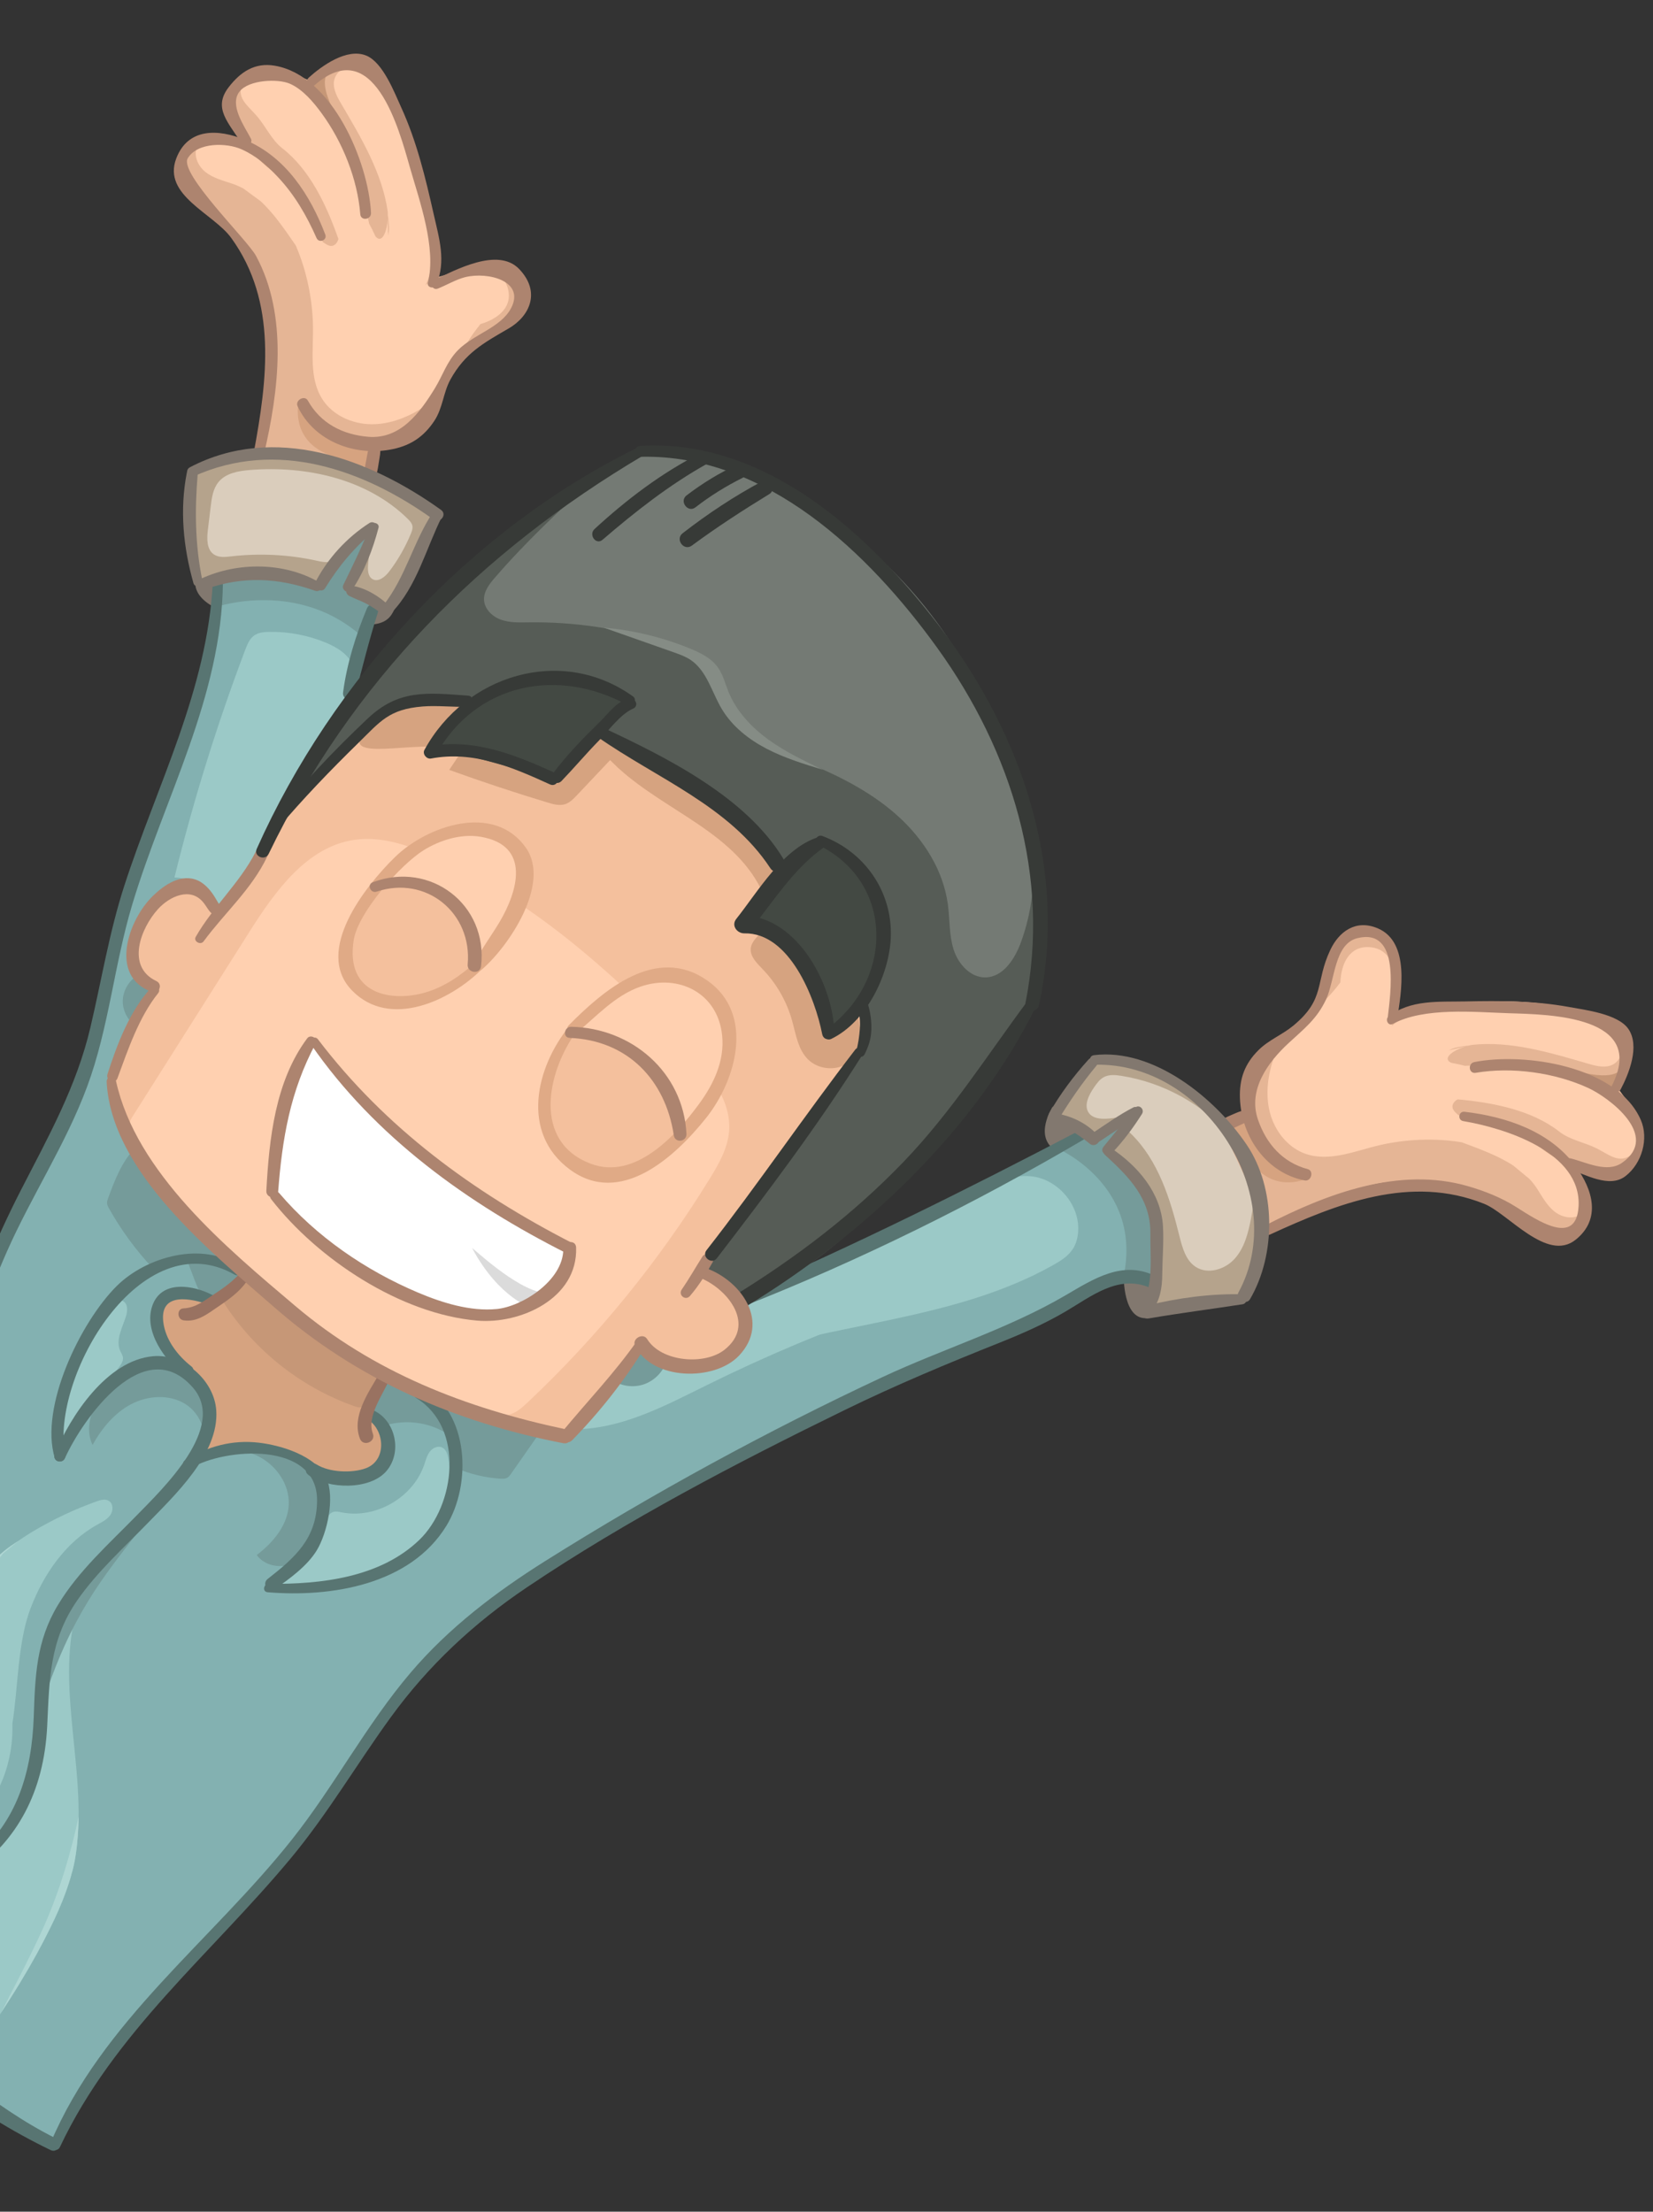 <?xml version="1.0" encoding="utf-8"?>
<!-- Generator: Adobe Illustrator 15.1.0, SVG Export Plug-In . SVG Version: 6.00 Build 0)  -->
<!DOCTYPE svg PUBLIC "-//W3C//DTD SVG 1.1//EN" "http://www.w3.org/Graphics/SVG/1.1/DTD/svg11.dtd">
<svg version="1.1" id="Layer_1" xmlns="http://www.w3.org/2000/svg" xmlns:xlink="http://www.w3.org/1999/xlink" x="0px" y="0px"
	 width="146.507px" height="196px" viewBox="710.493 85.5 146.507 196" enable-background="new 710.493 85.5 146.507 196"
	 xml:space="preserve">
<rect x="710.493" y="85.5" width="146.507" height="196" fill="#333333" stroke="none"/>
<g>
	<g>
		<path fill="#82786F" d="M803.794,183.573c0,0-1.739,2.634,0.265,3.894c2.005,1.26,5.985,10.855,6.019,11.159
			c0.03,0.304,0.011,4.528,2.678,3.544C815.422,201.188,817.343,187.364,803.794,183.573"/>
	</g>
	<g>
		<path fill="#82786F" d="M727.814,137.313c0,0-0.189,2.869,7.587,3.229c7.777,0.36,9.232,0.924,10.081-1.132
			C746.329,137.354,727.814,137.313,727.814,137.313"/>
	</g>
	<g>
		<path fill="#83B1B1" d="M805.828,186.46l-28.172,13.377l-36.031-51.758l3.425-17.649c0,0-6.982,4.829-15.245,6.665
			c0,0-0.141,6.719-3.117,14.583c-2.974,7.864-5.832,16.612-6.714,20.791c-0.881,4.18-3.243,12.338-8.197,21.024
			c-4.953,8.687-9.57,27.099-13.439,32.059c-3.874,4.958-9.485,15.095-22.466,13.804c0,0,0.446,3.303,5.146,8.416
			c4.697,5.113,6.157,8.551,13.137,7.375c0,0-2.543,2.228-2.49,7.437c0,0,3.561-1.203,10.439,4.099
			c6.878,5.303,13.282,8.914,13.282,8.914s3.496-7.42,11.103-15.525c7.604-8.108,13.552-14.871,17.403-21.521
			c3.854-6.648,16.472-15.627,29.562-22.475s31.762-15.242,31.762-15.242s2.531-2.581,7.376-1.763
			C812.59,199.07,819.818,176.354,805.828,186.46"/>
	</g>
	<g>
		<path fill="#759B9A" d="M729.704,139.272c0,0,7.38-2.501,13.081,2.827l3.233-9.862c0,0-14.524-6.229-15.167-0.441
			C730.211,137.583,729.704,139.272,729.704,139.272"/>
	</g>
	<g>
		<path fill="#9BC9C7" d="M789.231,201.484c-5.485,1.918-10.854,4.176-16.062,6.75c-3.754,1.856-7.618,3.931-11.806,3.924
			c1.646-2.59,3.453-5.319,6.266-6.547c1.739-0.758,3.702-0.857,5.468-1.553c1.271-0.502,2.416-1.301,3.724-1.699
			c1.306-0.396,2.918-0.28,3.773,0.781"/>
	</g>
	<g>
		<path fill="#9BC9C7" d="M713.742,258.46c1.143-1.883,2.216-3.955,2.822-6.078c0.171-0.438,0.303-0.896,0.405-1.354
			c1.707-7.516-1.756-15.575,0.35-22.989c-1.791,2.489-2.875,5.481-3.095,8.543c-0.143,1.989,0.064,4.052-0.618,5.927
			c-0.59,1.617-1.801,2.959-2.345,4.594c-0.111,0.336-0.187,0.681-0.244,1.026c-1.062,1.259-2.495,2.175-3.957,2.959
			c-3.597,1.926-7.537,3.202-11.582,3.749c-0.527,0.07-1.077,0.139-1.519,0.434c-0.45,0.307-0.723,0.807-0.976,1.287
			c-0.517,0.978-1.041,1.987-1.167,3.088c-0.126,1.1,0.234,2.328,1.165,2.928c0.812,0.521,1.844,0.471,2.803,0.566
			c4.968,0.498,8.386,5.123,12.841,7.379C708.717,266.095,711.444,262.238,713.742,258.46"/>
	</g>
	<g>
		<path fill="#759B9A" d="M804.213,187.27c0,0,7.577,3.262,5.863,11.356l2.919-0.075l-1.448-14.681L804.213,187.27z"/>
	</g>
	<g>
		<path fill="#F4C09D" d="M720.36,181.332l3.398-7.906c0,0-3.9-3.278-0.06-7.299c3.841-4.022,6.138,0.063,6.138,0.063
			s4.082-4.08,5.806-7.931c1.727-3.849,14.309-25.238,38.516-5.402c24.21,19.836,10.206,28.968,5.084,35.931
			s-6.747,8.327-6.572,8.935c0.174,0.606,5.971,3.489,3.28,7.195c-2.689,3.707-8.599-0.384-8.599-0.384l-6.604,8.237
			c0,0-15.925-4.127-24.905-11.27C722.139,190.601,720.36,181.332,720.36,181.332"/>
	</g>
	<g>
		<path fill="#FFD0B0" d="M773.411,189.933c0.792-1.29,1.574-2.655,1.699-4.164c0.232-2.813-1.821-5.248-3.78-7.282
			c-6.645-6.895-13.927-13.475-22.731-17.241c-2.1-0.899-4.373-1.64-6.636-1.328c-4.268,0.586-7.101,4.583-9.403,8.222
			l-10.286,16.255c-0.13,0.204-0.264,0.419-0.285,0.661c-0.034,0.34,0.155,0.659,0.341,0.947
			c7.31,11.408,18.321,20.657,31.271,24.638c0.652,0.2,1.347,0.391,2.008,0.226c0.641-0.158,1.154-0.62,1.635-1.072
			C763.477,203.924,768.929,197.228,773.411,189.933 M752.14,171.727c-0.99,0.289-1.918,1.231-2.832,1.726
			c-1.024,0.554-2.151,0.951-3.331,0.882c-2.003-0.119-3.91-1.237-4.481-3.202c-0.01-0.019-0.021-0.037-0.029-0.055
			c0.003-0.001,0.006-0.002,0.008-0.003c-0.008-0.032-0.023-0.06-0.029-0.091c-0.03-0.117-0.005-0.21,0.051-0.277
			c-0.173-0.438-0.284-0.897-0.271-1.405c0.049-1.789,1.196-3.208,2.332-4.479c-0.07-0.176-0.024-0.394,0.205-0.478
			c2.386-0.859,5.347-0.476,7.155,1.41c1.414,1.474,2.355,3.716,1.496,5.69c-0.012,0.026-0.03,0.042-0.044,0.062
			C752.339,171.604,752.271,171.688,752.14,171.727 M767.824,188.432c-0.115,0.075-0.232,0.076-0.334,0.041
			c-1.979,0.922-4.658,0.891-6.286-0.074c-2.943-1.747-2.751-5.577-1.575-8.355c0-0.021-0.008-0.04-0.006-0.064
			c0.11-1.005,0.537-2.104,1.422-2.674c0.791-0.507,1.638-0.3,2.312,0.229c1.253,0.165,2.425,0.944,3.389,1.976
			c1.614,1.162,3.102,2.931,3.289,4.846c0.421,0.672,0.679,1.44,0.23,2.182C769.739,187.412,768.646,187.894,767.824,188.432"/>
	</g>
	<g>
		<path fill="#D6A380" d="M742.561,150.63c-1.589,2.584,6.142,0.072,8.813,1.506c-0.355,0.53-0.712,1.062-1.065,1.592
			c2.886,1.044,5.803,2.012,8.74,2.899c0.496,0.149,1.027,0.296,1.521,0.142c0.422-0.132,0.745-0.467,1.049-0.789
			c0.982-1.041,1.966-2.082,2.951-3.122c3.979,4.131,10.28,5.935,13.105,10.924c0.739,1.309,1.16,3.028,0.299,4.259
			c-0.329,0.474-0.84,0.866-0.932,1.436c-0.118,0.738,0.509,1.358,1.028,1.895c1.225,1.263,2.129,2.832,2.611,4.524
			c0.347,1.214,0.519,2.568,1.403,3.465c0.897,0.908,2.446,1.074,3.517,0.377c1.066-0.699,1.537-2.186,1.066-3.37
			c0,0-1.013-12.674-14.371-21.123C758.94,146.797,745.612,145.669,742.561,150.63"/>
	</g>
	<g>
		<path fill="#565C56" d="M737.37,154.41c0,0,13.575-22.544,29.456-28.307c0,0,15.88-2.337,29.133,19.178
			c13.252,21.515,3.948,32.409,3.948,32.409s-11.504,18.826-23.865,23.141l-3.371-3.108l14.227-19.341
			c0,0,1.356-11.794-14.599-23.135c-17.021-12.098-27.639-6.844-27.639-6.844S736.688,157.667,737.37,154.41"/>
	</g>
	<g>
		<path fill="#434943" d="M783.129,160.111l-6.294,6.722c0,0,5.891,1.52,7.01,9.651c0,0,1.95,0.057,3.615-3.231
			C789.129,169.966,790.265,163.034,783.129,160.111"/>
	</g>
	<g>
		<path fill="#434943" d="M766.072,147.89l-6.62,6.611l-10.543-2.868C748.909,151.633,756.72,139.883,766.072,147.89"/>
	</g>
	<g>
		<path fill="#FFFFFF" d="M738.367,177.833c0,0,11.008,13.324,22.62,18.293c0,0-2.36,10.487-15.963,3.894
			c-8.972-5.399-10.405-8.92-10.405-8.92S735.195,182.045,738.367,177.833"/>
	</g>
	<g>
		<path fill="#747A74" d="M760.373,130.489c-2.086,1.976-4.121,4.009-6.002,6.183c-0.495,0.572-1.008,1.228-0.978,1.982
			c0.034,0.823,0.735,1.494,1.511,1.767c0.774,0.274,1.622,0.241,2.444,0.23c4.021-0.053,8.05,0.542,11.883,1.756
			c1.738,0.549,3.575,1.34,4.456,2.937c0.398,0.719,0.565,1.543,0.893,2.298c1.317,3.044,4.824,4.345,7.883,5.632
			c2.775,1.168,5.487,2.595,7.707,4.631c2.221,2.037,3.928,4.742,4.331,7.727c0.181,1.336,0.104,2.718,0.508,4.003
			c0.402,1.286,1.487,2.508,2.834,2.481c1.565-0.031,2.593-1.632,3.132-3.101c1.535-4.181,1.483-8.924-0.145-13.07
			c0,0-4.001-17.596-18.885-25.562c-14.886-7.967-15.119-4.279-15.119-4.279S762.054,128.899,760.373,130.489"/>
	</g>
	<g>
		<path fill="#B5A38C" d="M727.486,127.316c0,0,8.764-5.991,21.765,3.8l-4.433,8.375l-3.247-1.657l1.9-5.655
			c0,0-3.4,3.465-4.728,5.007c0,0-5.604-2.145-10.718-0.151C728.027,137.036,726.814,129.773,727.486,127.316"/>
	</g>
	<g>
		<path fill="#B5A38C" d="M807.516,179.431l-3.58,4.933l3.483,2.102l3.665-2.479l-2.422,3.424c0,0,7.16,4.006,3.48,13.996
			l8.668-1.14c0,0,5.24-6.626-1.306-14.981C813.481,178.79,807.516,179.431,807.516,179.431"/>
	</g>
	<g>
		<path fill="#D6A380" d="M732.379,198.307l-2.948,2.574c0,0-3.294-1.6-4.613-0.062c-1.324,1.539,2.318,6.173,2.318,6.173
			s4.186,3.448,0.897,7.756c0,0,5.188-2.063,9.031-0.017c3.844,2.049,6.223,2.531,7.158,0.805c0.938-1.729,0.869-4.161-0.979-4.715
			l1.331-3.234L732.379,198.307z"/>
	</g>
	<g>
		<path fill="#759B9A" d="M728.533,214.375c0.284-1.291,0.572-2.604,0.468-3.922c-0.102-1.317-0.652-2.664-1.737-3.42
			c-1.758-1.225-4.223-0.512-5.996,0.691c-0.96,0.648-1.849,1.451-2.39,2.479c-0.539,1.025-0.687,2.303-0.181,3.347
			c0.817-1.471,1.934-2.829,3.422-3.612s3.396-0.899,4.818-0.002c1.423,0.896,2.13,2.914,1.312,4.385
			c1.685-0.539,3.588-0.549,5.164,0.25c1.579,0.799,2.746,2.481,2.673,4.25c-0.075,1.826-1.381,3.378-2.837,4.483
			c0.663,0.941,2.033,1.207,3.107,0.79c1.07-0.419,1.851-1.398,2.273-2.469c0.423-1.068,0.533-2.234,0.604-3.385
			c0.025-0.443,0.049-0.897-0.063-1.328c-0.272-1.042-1.261-1.73-2.24-2.18C734.319,213.535,731.238,213.402,728.533,214.375"/>
	</g>
	<g>
		<path fill="#9BC9C7" d="M748.095,215.295c0.136-0.396,0.235-0.816,0.49-1.148c0.255-0.336,0.726-0.553,1.101-0.369
			c0.353,0.173,0.479,0.604,0.541,0.988c0.602,3.69-1.524,7.498-4.688,9.487c-3.166,1.99-7.165,2.339-10.83,1.601
			c2.088-1.166,3.736-3.098,4.565-5.342c0.153-0.416,0.338-0.898,0.761-1.027c0.236-0.071,0.492-0.01,0.733,0.039
			C743.787,220.13,747.107,218.212,748.095,215.295"/>
	</g>
	<g>
		<path fill="#9BC9C7" d="M721.16,205.245c0.083,0.178,0.199,0.344,0.229,0.537c0.049,0.323-0.16,0.626-0.356,0.887
			c-1.768,2.332-3.531,4.666-5.297,6.999c0.095-4.396,1.633-8.75,4.32-12.23c0.334-0.434,0.886-0.896,1.359-0.625
			c0.419,0.236,0.394,0.845,0.252,1.304C721.347,203.152,720.703,204.259,721.16,205.245"/>
	</g>
	<g>
		<path fill="#FFD0B0" d="M745.546,162.223c0,0,6.071-5.821,10.474-1.905c4.403,3.917-2.604,10.115-2.604,10.115
			S752.359,163.332,745.546,162.223"/>
	</g>
	<g>
		<path fill="#FFD0B0" d="M765.729,172.963c0,0,12.207-4.161,8.316,8.879C774.045,181.842,765.362,176.142,765.729,172.963"/>
	</g>
	<g>
		<path fill="#759B9A" d="M720.081,191.669c-0.054,0.146-0.109,0.297-0.101,0.452c0.01,0.169,0.092,0.323,0.175,0.471
			c1.071,1.913,2.379,3.695,3.878,5.294c1.952-1.239,4.621-1.234,6.565,0.014c0.199,0.127,0.509,0.24,0.62,0.035
			c-3.35-3.173-6.316-6.75-8.815-10.632C721.26,188.508,720.655,190.112,720.081,191.669"/>
	</g>
	<g>
		<path fill="#759B9A" d="M729.588,200.963c0.157-0.033,0.288-0.132,0.413-0.23c0.646-0.521,1.198-1.153,1.624-1.863
			c0.034-0.057,0.068-0.114,0.068-0.179c0.001-0.077-0.04-0.146-0.083-0.208c-0.989-1.455-2.977-2.145-4.653-1.612
			c0.249,0.661,0.5,1.322,0.752,1.983c0.278,0.737,0.598,1.527,1.265,1.952C729.155,200.92,729.375,201.007,729.588,200.963"/>
	</g>
	<g>
		<path fill="#759B9A" d="M744.375,207.803c-0.289,0.582-0.544,1.182-0.766,1.791c-0.093,0.256-0.178,0.524-0.135,0.791
			c0.095,0.586,0.772,0.961,0.82,1.551c1.909-0.707,4.147-0.463,5.86,0.64c-0.161-1.045-0.37-2.181-1.167-2.876
			c-0.324-0.282-0.722-0.467-1.11-0.646c-1.021-0.472-2.046-0.943-3.067-1.416c-0.073-0.033-0.155-0.068-0.235-0.05
			C744.476,207.611,744.421,207.712,744.375,207.803"/>
	</g>
	<g>
		<path fill="#759B9A" d="M755.457,216.453c-0.188,0.107-0.418,0.102-0.632,0.088c-1.352-0.092-2.684-0.412-3.924-0.945
			c-0.156-2.066-0.832-4.093-1.944-5.841c1.161,0.106,2.215,0.687,3.271,1.181c1.865,0.869,3.844,1.5,5.868,1.868
			c-0.764,1.095-1.527,2.188-2.295,3.282C755.705,216.227,755.604,216.369,755.457,216.453"/>
	</g>
	<g>
		<path fill="#759B9A" d="M766.821,204.756c0.263-0.104,0.547,0.057,0.782,0.21c0.644,0.421,1.285,0.841,1.928,1.261
			c-0.323,0.918-1.096,1.668-2.022,1.969c-0.929,0.299-1.991,0.14-2.791-0.418c0.576-0.881,1.152-1.764,1.728-2.645
			C766.544,204.98,766.653,204.82,766.821,204.756"/>
	</g>
	<g>
		<path fill="#759B9A" d="M722.407,172.146c-0.645,0.493-1.037,1.297-1.033,2.109c0.006,0.812,0.409,1.611,1.061,2.095
			c0.803-0.891,1.39-1.974,1.701-3.131c-0.589-0.345-1.062-0.876-1.336-1.5"/>
	</g>
	<g>
		<path fill="#759B9A" d="M717.188,226.396c1.58-2.054,3.907-3.396,5.664-5.299c-3.203,4.172-6.062,7.473-8.625,15.482
			C714.845,233.824,715.464,228.634,717.188,226.396"/>
	</g>
	<g>
		<path fill="#759B9A" d="M710.493,248.455c-1.182,1.66-2.388,3.344-3.998,4.591c-1.591,1.229-3.497,1.97-5.374,2.69
			c-2.754,1.062-5.606,2.142-8.557,2.021c0.442-0.597,0.886-1.195,1.327-1.792c0.261-0.354,0.533-0.714,0.916-0.928
			c0.38-0.209,0.825-0.249,1.257-0.281c1.922-0.136,4.32-0.667,6.204-1.071c1.886-0.406,4.631-1.492,5.956-2.892"/>
	</g>
	<g>
		<path fill="#C69777" d="M743.065,209.693c0.438-0.697,0.876-1.396,1.312-2.096c-4.05-2.59-7.977-5.369-11.765-8.332
			c-0.133-0.103-0.283-0.213-0.45-0.198c-0.19,0.016-0.325,0.178-0.453,0.319c-0.446,0.503-1.035,0.882-1.682,1.077
			c2.697,4.46,6.978,7.935,11.894,9.66c0.202,0.071,0.418,0.138,0.622,0.077C742.781,210.133,742.933,209.905,743.065,209.693"/>
	</g>
	<g>
		<path fill="#DACDBC" d="M732.64,127.152c-1.018,0.083-2.134,0.276-2.781,1.066c-0.489,0.599-0.603,1.41-0.693,2.179
			c-0.084,0.687-0.166,1.372-0.249,2.058c-0.096,0.789-0.116,1.751,0.548,2.188c0.438,0.287,1.007,0.221,1.525,0.161
			c2.534-0.291,5.118-0.159,7.61,0.393c0.367,0.081,0.754,0.171,1.116,0.075c0.335-0.087,0.607-0.321,0.866-0.546
			c0.948-0.825,1.896-1.647,2.846-2.47c-0.104,1.076-0.205,2.152-0.307,3.229c-0.046,0.49-0.038,1.093,0.389,1.338
			c0.517,0.294,1.118-0.204,1.479-0.678c0.783-1.03,1.431-2.163,1.924-3.36c0.089-0.215,0.174-0.446,0.134-0.674
			c-0.044-0.246-0.227-0.443-0.403-0.619C743.054,127.95,737.665,126.752,732.64,127.152"/>
	</g>
	<g>
		<path fill="#DACDBC" d="M819.649,186.274c0.837,0.97,1.572,2.074,1.862,3.323c0.295,1.272,0.108,2.604-0.14,3.888
			c-0.244,1.27-0.574,2.584-1.435,3.55c-0.857,0.967-2.399,1.443-3.477,0.729c-0.87-0.575-1.173-1.688-1.426-2.7
			c-0.818-3.301-1.87-6.726-4.308-9.099c-0.126-0.122-0.262-0.251-0.293-0.423c-0.103-0.535,0.822-0.976,0.545-1.442
			c-0.777,0.319-1.61,0.503-2.45,0.542c-0.54,0.024-1.149-0.044-1.492-0.464c-0.535-0.658-0.055-1.625,0.43-2.323
			c0.241-0.347,0.497-0.708,0.871-0.905c0.463-0.243,1.019-0.192,1.535-0.111C813.635,181.429,817.163,183.392,819.649,186.274"/>
	</g>
	<g>
		<path fill="#9BC9C7" d="M711.589,238.26L711.589,238.26c0.506-3.13,0.462-7.254,1.624-10.268c1.161-3.014,3.109-5.848,5.942-7.398
			c0.412-0.226,0.848-0.449,1.119-0.836c0.271-0.387,0.263-1.018-0.144-1.258c-0.312-0.188-0.714-0.077-1.055,0.045
			c-1.97,0.702-3.87,1.598-5.665,2.67c-1.341,0.803-2.662,1.736-3.491,3.061c-0.757,1.203-1.05,2.633-1.618,3.935
			c-1.175,2.696-3.604,4.802-6.431,5.604c-0.423,0.02-0.848,0.025-1.271,0.002c-2.777-0.135-5.661-1.094-8.264-0.108
			c-1.434,0.545-2.585,1.619-3.83,2.511c-3.691,2.649-8.461,3.745-12.939,2.977c0.097,0.455,0.214,0.904,0.346,1.352
			c5.639,9.709,18.523,12.59,28.494,8.319c1.958-0.968,3.824-2.154,5.332-3.744C711.045,243.087,711.669,240.643,711.589,238.26"/>
	</g>
	<g>
		<path fill="#9BC9C7" d="M739.352,142.443c1.017,0.419,2.047,1.052,2.439,2.076c0.364,0.949,0.096,2.039-0.411,2.92
			c-0.506,0.881-1.229,1.611-1.862,2.407c-2.014,2.53-3.073,5.661-4.325,8.642s-2.827,5.995-5.489,7.832
			c-0.393-1.691-2.014-3.016-3.749-3.062c1.683-6.845,3.779-13.588,6.276-20.18c0.181-0.477,0.385-0.982,0.805-1.272
			c0.372-0.258,0.849-0.299,1.301-0.308C736.048,141.466,737.767,141.789,739.352,142.443"/>
	</g>
	<g>
		<path fill="#9BC9C7" d="M806.059,194.409c-0.007,0.634-0.148,1.278-0.502,1.807c-0.407,0.612-1.056,1.018-1.696,1.379
			c-8.771,4.949-19.404,5.087-28.927,8.366c0.852-0.379,1.313-1.352,1.345-2.281c0.03-0.931-0.292-1.832-0.636-2.697
			c7.19-3.339,14.384-6.676,21.574-10.016c1.455-0.676,2.996-1.367,4.595-1.232C804.119,189.93,806.086,192.094,806.059,194.409"/>
	</g>
	<g>
		<path fill="#E5B595" d="M738.114,92.719c0,0,4.325-2.688,5.339-1.238c1.013,1.451,5.284,9.095,5.53,18.67
			c0,0,5.686-1.745,6.536-0.953c0.851,0.791,2.262,3.582-0.431,5.164c-2.689,1.582-4.018,1.738-5.032,4.409
			c-1.017,2.669-2.385,6.054-6.352,6.474l-0.495,2.309l-9.731-1.889c0,0,2.852-9.495,0.712-13.586
			c-1.609-6.028-4.884-7.465-6.279-8.931c-1.396-1.465-2.246-3.023-0.972-4.218c1.272-1.195,5.353-0.973,5.353-0.973
			s-2.331-3.168-0.877-4.762C732.871,91.603,733.242,90.615,738.114,92.719"/>
	</g>
	<g>
		<path fill="#FFD0B0" d="M750.963,117.651c0.542-1.232,1.261-2.385,2.111-3.429c1.663-0.497,2.938-1.604,2.396-3.273
			c-0.792-2.424-3.959-1.699-6.245-0.274c-0.169-0.108-0.351-0.191-0.544-0.166c-0.18,0.025-0.324,0.138-0.47,0.255
			c0.321-0.607,0.45-1.305,0.505-1.993c0.354-4.536-0.896-10.041-3.022-14.062c-0.822-1.557-1.97-3.324-3.729-3.367
			c-0.764-0.019-1.583,0.4-1.816,1.128c-0.237,0.739,0.167,1.516,0.562,2.187c1.778,3.029,3.677,6.188,4.149,9.622
			c0.004,0.18,0.011,0.361,0.012,0.552c0.005-0.079,0.009-0.156,0.011-0.237c0.043,0.379,0.084,0.76,0.088,1.146
			c0.002,0.18-0.033,0.404-0.084,0.646c-0.012-0.527-0.012-1.054-0.015-1.554c-0.087,1.268-0.539,2.309-1.106,1.604
			c-0.218-0.478-0.396-0.834-0.552-1.106c-0.626-2.797-1.087-5.119-2.524-7.941c-0.559-1.099-2.25-3.167-3.117-4.042
			c-0.87-0.876-2.035-1.52-3.27-1.522c-1.231-0.003-2.031,0.143-2.406,1.318c-0.357,1.119,0.603,1.757,1.369,2.647
			c0.767,0.889,1.312,2.123,2.24,2.843c2.462,1.911,3.938,5.075,4.98,8.044c-0.093,0.338-0.32,0.625-0.656,0.616
			c-0.2-0.005-0.382-0.119-0.552-0.228c-0.057-0.036-0.109-0.071-0.165-0.106c-0.308-0.618-0.687-1.208-1.07-1.782
			c-1.074-1.599-1.423-3.733-3.006-4.83c-1.063-0.735-2.114-1.899-3.327-2.346c-0.656-0.241-1.332-0.486-2.03-0.469
			c-0.699,0.018-1.437,0.357-1.721,0.996c-0.348,0.781,0.103,1.725,0.78,2.244c0.678,0.521,1.534,0.735,2.344,1.007
			c0.356,0.119,0.692,0.271,1.012,0.448l1.494,1.098c1.191,1.099,2.16,2.541,3.114,3.921c0.976,2.24,1.479,4.768,1.528,7.066
			c0.05,2.25-0.378,4.705,0.85,6.592c0.914,1.409,2.637,2.175,4.318,2.191c1.679,0.016,3.313-0.639,4.713-1.574
			c0.668-0.448,1.302-0.969,1.764-1.627C750.352,119.209,750.627,118.412,750.963,117.651"/>
	</g>
	<g>
		<path fill="#D6A380" d="M731.105,93.908c0,0-0.329,4.613,4.562,7.421l-3.961-3.333C731.708,97.997,730.975,95.142,731.105,93.908"
			/>
	</g>
	<g>
		<path fill="#C69777" d="M739.729,91.854c0,0-1.163,0.411,0.263,3.314l-2.423-1.827L739.729,91.854z"/>
	</g>
	<g>
		<path fill="#D6A380" d="M736.957,121.2c0,0-0.699,3.038,2.316,4.443c3.017,1.405,4.149,1.242,4.149,1.242l0.284-1.64
			C743.708,125.245,738.258,123.909,736.957,121.2"/>
	</g>
	<g>
		<path fill="#E5B595" d="M853.792,181.817c0,0,1.55-4.851-0.104-5.479c-1.652-0.628-10.108-2.904-19.455-0.806
			c0,0,0.305-5.939-0.672-6.57c-0.975-0.633-4.025-1.32-4.902,1.676c-0.877,2.996-0.705,4.321-3.046,5.957
			c-2.341,1.637-5.288,3.79-4.729,7.739l-2.119,1.044l4.207,8.976c0,0,8.513-5.082,13.003-4.005
			c6.237,0.088,8.432,2.912,10.193,3.908s3.479,1.439,4.326-0.088c0.849-1.526-0.362-5.428-0.362-5.428s3.642,1.488,4.83-0.312
			C856.153,186.629,857.021,186.029,853.792,181.817"/>
	</g>
	<g>
		<path fill="#FFD0B0" d="M826.479,175.444c1.062-0.828,2.003-1.806,2.811-2.884c0.075-1.735,0.838-3.243,2.588-3.124
			c2.544,0.176,2.615,3.424,1.792,5.99c0.146,0.137,0.271,0.292,0.292,0.484c0.021,0.181-0.054,0.35-0.132,0.519
			c0.51-0.461,1.154-0.756,1.811-0.976c4.312-1.451,9.955-1.582,14.373-0.501c1.711,0.418,3.705,1.097,4.177,2.795
			c0.204,0.736-0.003,1.632-0.65,2.037c-0.66,0.409-1.512,0.208-2.256-0.009c-3.372-0.986-6.899-2.057-10.347-1.676
			c-0.175,0.038-0.353,0.077-0.536,0.123c0.073-0.024,0.148-0.048,0.227-0.069c-0.378,0.052-0.757,0.104-1.133,0.195
			c-0.173,0.042-0.383,0.132-0.604,0.239c0.514-0.117,1.024-0.247,1.511-0.365c-1.209,0.393-2.108,1.085-1.284,1.464
			c0.517,0.095,0.903,0.181,1.206,0.265c2.864-0.077,5.229-0.195,8.315,0.509c1.203,0.273,3.622,1.41,4.684,2.038
			c1.062,0.629,1.971,1.602,2.273,2.797c0.303,1.194,0.355,2.005-0.689,2.655c-0.998,0.621-1.854-0.156-2.901-0.682
			c-1.053-0.527-2.38-0.753-3.305-1.479c-2.454-1.921-5.883-2.579-9.018-2.865c-0.306,0.172-0.527,0.461-0.438,0.785
			c0.055,0.195,0.209,0.343,0.356,0.48c0.046,0.044,0.096,0.088,0.144,0.133c0.675,0.146,1.338,0.371,1.988,0.604
			c1.812,0.651,3.968,0.468,5.419,1.736c0.973,0.851,2.357,1.587,3.086,2.653c0.395,0.576,0.797,1.173,0.95,1.854
			c0.153,0.683,0.006,1.479-0.545,1.911c-0.672,0.528-1.697,0.321-2.367-0.208c-0.672-0.53-1.088-1.31-1.549-2.028
			c-0.201-0.315-0.432-0.604-0.682-0.871l-1.429-1.18c-1.356-0.888-2.99-1.476-4.562-2.063c-2.41-0.399-4.983-0.272-7.227,0.241
			c-2.191,0.503-4.47,1.517-6.6,0.788c-1.59-0.544-2.753-2.027-3.179-3.653s-0.189-3.371,0.376-4.954
			c0.271-0.758,0.621-1.5,1.147-2.109C825.115,176.416,825.821,175.954,826.479,175.444"/>
	</g>
	<g>
		<path fill="#D6A380" d="M854.348,188.904c0,0-4.392,1.446-8.311-2.613l4.199,3.026
			C850.236,189.317,853.184,189.332,854.348,188.904"/>
	</g>
	<g>
		<path fill="#C69777" d="M854.235,180.042c0,0-0.114,1.228-3.277,0.553l2.362,1.905L854.235,180.042z"/>
	</g>
	<g>
		<path fill="#D6A380" d="M826.453,189.891c0,0-2.774,1.421-4.873-1.162c-2.099-2.581-2.217-3.72-2.217-3.72l1.521-0.676
			C820.884,184.334,823.511,189.292,826.453,189.891"/>
	</g>
	<g>
		<path fill="#AED6D3" d="M707.862,229.352c0.229-0.586,0.43-1.108,0.603-1.58c0.221-0.524,0.426-1.07,0.606-1.646
			c0.075-0.23,0.157-0.449,0.245-0.66c0.59-1.172,1.103-1.861,1.377-2.185c0.04-0.044,0.081-0.091,0.12-0.134
			c0.003-0.002,0.006-0.006,0.008-0.008c0.659-0.56,1.123-0.959,1.408-1.146c-2.124,1.259-3.188,2.725-3.766,4.062l0.004-0.021
			c0,0-0.006,0.018-0.015,0.041c-0.154,0.359-0.277,0.711-0.386,1.046c-0.428,1.085-1.15,2.726-1.98,3.761
			c-0.132,0.153-0.273,0.312-0.429,0.475c-0.184,0.168-0.311,0.295-0.396,0.386c-0.799,0.76-1.795,1.472-2.861,1.639
			c-2.486,0.39-4.893-0.412-6.508-0.078c0,0,3.342,0.449,4.88,0.743C702.314,234.337,705.988,234.117,707.862,229.352"/>
	</g>
	<g>
		<path fill="#AED6D3" d="M716.831,251.573c0,0-0.918,4.307-6.4,12.53c0,0,2.605-4.845,3.986-7.959
			c1.381-3.115,2.441-6.707,3.043-9.674C717.46,246.473,717.456,249.662,716.831,251.573"/>
	</g>
	<g>
		<path fill="#858C85" d="M775.052,146.789c0.696,1.725,2.019,3.141,3.522,4.237c1.504,1.095,3.195,1.901,4.876,2.699
			c-1.71-0.522-3.432-1.048-5.018-1.875c-1.586-0.826-3.044-1.978-3.962-3.513c-0.895-1.493-1.32-3.383-2.766-4.355
			c-0.458-0.308-0.986-0.495-1.506-0.678c-2.068-0.729-4.135-1.457-6.202-2.186c2.623,0.23,5.21,0.857,7.646,1.853
			c0.936,0.382,1.887,0.85,2.474,1.67C774.572,145.279,774.759,146.063,775.052,146.789"/>
	</g>
</g>
<g>
	<g>
		<path fill="#605D5B" d="M699.771,220.133c-4.915,5.252-9.369,11.006-13.658,16.773c-0.471,0.632,0.485,1.38,0.964,0.752
			c4.369-5.744,8.992-11.264,13.467-16.922C700.941,220.232,700.194,219.682,699.771,220.133"/>
	</g>
	<g>
		<path fill="#AD846F" d="M823.042,194.911c6.014-2.763,12.479-5.339,18.995-2.729c2.127,0.852,5.562,5.21,8.104,3.185
			c2.291-1.824,1.524-4.451,0.01-6.509c-2.294-3.12-6.177-4.4-9.859-4.834c-0.533-0.064-0.639,0.738-0.11,0.827
			c3.745,0.635,10.464,2.762,10.223,7.534c-0.188,3.658-3.728,1.218-5.542,0.073c-1.318-0.832-2.79-1.415-4.284-1.845
			c-6.074-1.749-12.471,0.662-17.876,3.449C822.188,194.327,822.5,195.16,823.042,194.911"/>
	</g>
	<g>
		<path fill="#AD846F" d="M820.776,183.916c-0.324,0.024-0.642,0.181-0.938,0.305c-0.312,0.127-0.617,0.262-0.906,0.434
			c-0.565,0.338-0.021,1.12,0.531,0.95c0.291-0.088,0.564-0.224,0.838-0.355c0.277-0.131,0.602-0.253,0.823-0.465
			C821.467,184.46,821.29,183.877,820.776,183.916"/>
	</g>
	<g>
		<path fill="#AD846F" d="M826.402,189.11c-2.249-0.605-3.681-2.256-4.417-4.398c-0.904-2.628,0.878-5.075,2.71-6.767
			c1.375-1.271,2.52-2.143,3.328-3.876c0.796-1.698,0.719-4.927,2.784-5.432c3.842-0.936,2.916,4.944,2.683,7.042
			c-0.062,0.536,0.745,0.646,0.831,0.11c0.375-2.327,1.161-6.792-1.704-8.016c-1.966-0.838-3.451,0.295-4.212,1.897
			c-1.38,2.907-0.399,4.336-3.284,6.722c-0.982,0.812-2.165,1.253-3.086,2.168c-1.223,1.214-1.705,2.544-1.646,4.257
			c0.121,3.43,2.356,6.642,5.743,7.293C826.703,190.225,826.979,189.266,826.402,189.11"/>
	</g>
	<g>
		<path fill="#AD846F" d="M833.924,176.244c2.811-1.51,7.266-1.045,10.338-0.951c3.526,0.109,12.258,0.223,9.09,6.425
			c-0.247,0.487,0.529,0.801,0.782,0.324c0.729-1.372,1.732-3.854,0.675-5.368c-0.926-1.327-3.834-1.673-5.273-1.938
			c-3.008-0.552-6.098-0.555-9.149-0.49c-2.381,0.051-4.866-0.181-6.829,1.34C833.231,175.84,833.532,176.455,833.924,176.244"/>
	</g>
	<g>
		<path fill="#AD846F" d="M849.453,189.059c1.552,0.51,3.669,1.776,5.104,0.672c1.459-1.124,2.088-3.319,1.36-4.987
			c-2.083-4.774-10.293-6.002-14.752-5.124c-0.601,0.119-0.496,1.057,0.117,0.953c3.217-0.545,7.012-0.023,9.981,1.344
			c1.817,0.836,6.421,4.244,2.995,6.629c-1.338,0.934-3.178-0.049-4.564-0.392C849.181,188.028,848.944,188.891,849.453,189.059"/>
	</g>
	<g>
		<path fill="#AD846F" d="M733.878,125.793c1.319-5.649,2.172-12.308-0.693-17.613c-0.771-1.434-6.859-7.33-6.049-8.66
			c0.876-1.438,3.444-1.374,4.749-0.796c1.317,0.583,2.267,1.436,3.225,2.451c1.491,1.581,2.562,3.431,3.438,5.419
			c0.217,0.491,0.967,0.194,0.774-0.31c-1.326-3.485-3.509-6.888-7.096-8.382c-2.376-0.988-5.076-1.093-6.116,1.651
			c-1.23,3.257,3.292,4.849,4.875,7.03c4.117,5.68,3.198,12.586,1.989,19.088C732.864,126.257,733.746,126.357,733.878,125.793"/>
	</g>
	<g>
		<path fill="#AD846F" d="M743.26,125.06c-0.175,0.328-0.214,0.749-0.286,1.111c-0.072,0.377-0.156,0.762-0.182,1.146
			c-0.034,0.574,0.867,0.92,1.051,0.283c0.116-0.396,0.179-0.801,0.239-1.208c0.058-0.389,0.162-0.815,0.104-1.207
			C744.113,124.68,743.481,124.646,743.26,125.06"/>
	</g>
	<g>
		<path fill="#587572" d="M729.396,200.305c-1.699-0.916-4.609-1.444-5.413,0.94c-0.764,2.267,1.148,4.864,2.841,6.146
			c0.521,0.394,1.143-0.398,0.627-0.805c-1.216-0.953-2.309-2.371-2.489-3.958c-0.311-2.694,2.535-2.051,4.09-1.492
			C729.605,201.336,729.903,200.576,729.396,200.305"/>
	</g>
	<g>
		<path fill="#587572" d="M742.818,211.145c1.759,0.777,2.085,3.739,0.095,4.472c-1.24,0.456-3.236,0.366-4.349-0.33
			c-0.631-0.394-1.351,0.472-0.726,0.932c1.7,1.257,5.429,1.363,6.901-0.35c1.549-1.804,0.692-4.91-1.582-5.544
			C742.623,210.176,742.279,210.908,742.818,211.145"/>
	</g>
	<g>
		<path fill="#997261" d="M731.972,198.083c-0.688,0.854-1.521,1.467-2.433,2.06c-0.883,0.577-1.676,1.256-2.775,1.303
			c-0.623,0.024-0.589,0.972-0.004,1.062c1.207,0.189,2.146-0.591,3.093-1.23c1.151-0.781,2.176-1.521,2.845-2.771
			C732.928,198.074,732.261,197.724,731.972,198.083"/>
	</g>
	<g>
		<path fill="#997261" d="M744.085,207.288c-0.947,1.62-2.45,3.758-1.688,5.712c0.287,0.739,1.425,0.282,1.142-0.457
			c-0.571-1.504,0.871-3.407,1.437-4.736C745.196,207.287,744.387,206.771,744.085,207.288"/>
	</g>
	<g>
		<path fill="#587572" d="M806.229,185.655c-10.003,5.24-20.007,10.22-30.381,14.688c-0.622,0.269-0.24,1.228,0.391,0.978
			c10.474-4.122,20.718-9.195,30.417-14.902C807.079,186.166,806.67,185.423,806.229,185.655"/>
	</g>
	<g>
		<path fill="#587572" d="M743.021,139.403c-0.983,2.343-1.789,4.932-2.12,7.458c-0.097,0.721,0.917,0.813,1.092,0.146
			c0.632-2.422,1.226-4.818,1.985-7.206C744.183,139.173,743.283,138.776,743.021,139.403"/>
	</g>
	<g>
		<path fill="#AD846F" d="M728.536,168.926c1.876-2.545,4.263-4.622,5.641-7.515c0.309-0.646-0.701-1.052-1.021-0.424
			c-1.421,2.781-3.775,4.842-5.313,7.534C727.611,168.921,728.269,169.29,728.536,168.926"/>
	</g>
	<g>
		<path fill="#DBDBDB" d="M752.355,196.138c-0.143-0.267,3.768,3.604,6.395,3.957l-1.056,1.354
			C757.694,201.448,754.752,200.605,752.355,196.138"/>
	</g>
	<g>
		<path fill="#373A37" d="M767.144,125.099c-14.853,7.229-27.186,20.602-33.896,35.625c-0.303,0.676,0.739,1.103,1.06,0.439
			c7.353-15.241,18.76-26.762,33.248-35.327C767.97,125.59,767.575,124.888,767.144,125.099"/>
	</g>
	<g>
		<path fill="#373A37" d="M767.361,125.978c11.074-0.208,20.145,8.531,26.21,16.947c6.604,9.164,10.048,20.257,7.802,31.498
			c-0.152,0.767,1.036,0.916,1.201,0.16c2.604-11.951-1.469-23.918-8.724-33.464c-6.292-8.278-15.501-16.759-26.607-16.109
			C766.605,125.046,766.744,125.988,767.361,125.978"/>
	</g>
	<g>
		<path fill="#373A37" d="M801.562,174.215c-3.599,4.841-6.762,9.849-10.967,14.226c-4.455,4.636-9.502,8.472-14.962,11.841
			c-0.753,0.464,0.069,1.547,0.816,1.098c10.451-6.307,20.422-15.644,25.883-26.715C802.559,174.207,801.862,173.81,801.562,174.215
			"/>
	</g>
	<g>
		<path fill="#373A37" d="M772.591,125.658c-3.458,1.747-6.557,4.108-9.401,6.722c-0.553,0.509,0.126,1.455,0.71,0.952
			c2.889-2.487,5.895-4.848,9.229-6.715C773.67,126.314,773.149,125.375,772.591,125.658"/>
	</g>
	<g>
		<path fill="#373A37" d="M775.85,126.674c-1.604,0.739-3.103,1.657-4.506,2.729c-0.675,0.516,0.117,1.578,0.787,1.058
			c1.311-1.017,2.701-1.878,4.186-2.619C777.032,127.484,776.591,126.331,775.85,126.674"/>
	</g>
	<g>
		<path fill="#373A37" d="M778.062,128.144c-2.485,1.319-4.84,2.889-7.063,4.609c-0.695,0.538,0.108,1.618,0.815,1.096
			c2.224-1.643,4.523-3.131,6.881-4.575C779.318,128.89,778.717,127.795,778.062,128.144"/>
	</g>
	<g>
		<path fill="#373A37" d="M783.016,159.69c-3.119,0.975-5.34,4.822-7.269,7.247c-0.464,0.583,0.072,1.288,0.725,1.277
			c3.999-0.076,6.263,5.718,6.893,8.93c0.137,0.692,1.089,0.559,1.073-0.131c-0.091-4.236-3.242-10.189-7.957-10.374
			c0.173,0.424,0.346,0.85,0.52,1.274c2.015-2.501,3.86-5.467,6.518-7.323C784.025,160.236,783.554,159.523,783.016,159.69"/>
	</g>
	<g>
		<path fill="#373A37" d="M783.054,160.396c6.821,3.376,6.594,12.144,0.651,16.339c-0.436,0.31-0.032,1.071,0.465,0.832
			c3.1-1.497,5.143-5.65,5.275-9.002c0.156-4.045-2.308-7.572-6.058-8.977C782.857,159.389,782.55,160.147,783.054,160.396"/>
	</g>
	<g>
		<path fill="#373A37" d="M766.506,147.437c-0.972-0.248-2.256,1.456-2.802,1.988c-1.497,1.465-2.991,2.987-4.242,4.671
			c-0.396,0.531,0.354,1.079,0.796,0.62c1.129-1.174,2.177-2.422,3.318-3.586c0.84-0.856,1.882-2.334,3.035-2.835
			C767.05,148.104,766.922,147.543,766.506,147.437"/>
	</g>
	<g>
		<path fill="#373A37" d="M766.598,147.217c-6.371-4.556-14.865-1.892-18.488,4.743c-0.196,0.36,0.193,0.835,0.581,0.761
			c3.758-0.714,7.198,0.762,10.549,2.294c0.65,0.298,1.08-0.733,0.428-1.029c-3.577-1.623-7.133-3.056-11.113-2.364
			c0.192,0.254,0.386,0.508,0.578,0.761c3.573-6.388,10.843-7.77,17.01-4.385C766.594,148.248,767.013,147.513,766.598,147.217"/>
	</g>
	<g>
		<path fill="#373A37" d="M751.991,147.149c-3.701-0.269-6.175-0.571-8.938,2.054c-3.062,2.908-5.973,5.92-8.495,9.313
			c-0.265,0.357,0.259,0.761,0.544,0.423c2.255-2.666,4.68-5.184,7.175-7.624c1.924-1.881,2.686-2.966,5.673-3.207
			c1.313-0.105,2.706,0.071,4.037,0.021C752.543,148.107,752.55,147.189,751.991,147.149"/>
	</g>
	<g>
		<path fill="#373A37" d="M763.44,150.797c5.223,3.666,11.712,6.137,15.331,11.646c0.508,0.774,1.606-0.079,1.142-0.85
			c-3.31-5.476-10.355-8.979-15.994-11.618C763.434,149.748,762.997,150.485,763.44,150.797"/>
	</g>
	<g>
		<path fill="#AD846F" d="M771.643,200.35c0.784-0.912,1.415-1.929,2.004-2.977c0.283-0.507-0.58-1.018-0.896-0.521
			c-0.618,0.978-1.179,1.976-1.836,2.93C770.579,200.271,771.253,200.802,771.643,200.35"/>
	</g>
	<g>
		<path fill="#587572" d="M731.713,197.762c-3.181-2.324-8.234-0.913-10.871,1.7c-3.191,3.164-6.875,10.729-5.491,15.259
			c0.156,0.514,1.011,0.293,0.91-0.232c-1.319-6.973,6.741-20.776,15.042-16.021C731.705,198.698,732.081,198.031,731.713,197.762"
			/>
	</g>
	<g>
		<path fill="#373A37" d="M786.552,174.827c0.129,0.622,0.195,1.254,0.146,1.889c-0.047,0.61-0.138,1.308-0.309,1.888
			c-0.144,0.49,0.516,0.785,0.744,0.309c0.354-0.731,0.562-1.335,0.589-2.161c0.024-0.74-0.072-1.444-0.272-2.155
			C787.306,174.088,786.443,174.307,786.552,174.827"/>
	</g>
	<g>
		<path fill="#373A37" d="M786.294,178.518c-4.499,5.844-8.635,11.959-13.183,17.777c-0.458,0.588,0.459,1.305,0.916,0.714
			c4.487-5.832,8.965-11.777,12.886-18.008C787.175,178.582,786.607,178.11,786.294,178.518"/>
	</g>
	<g>
		<path fill="#AD846F" d="M729.824,165.835c0.371,0.103,0.124-0.102-0.127-0.553c-0.373-0.674-0.937-1.424-1.659-1.749
			c-1.476-0.666-2.979,0.377-4.007,1.375c-2.138,2.075-3.943,7.096-0.079,8.498c0.632,0.229,1.009-0.676,0.4-0.963
			c-2.713-1.284-1.386-4.688,0.132-6.366c1.03-1.143,2.896-2.011,4.037-0.594c0.297,0.363,0.475,0.795,0.864,1.073
			c0.162,0.115,0.35,0.111,0.515,0.006c0.004-0.003,0.009-0.007,0.014-0.01C730.162,166.392,730.124,165.918,729.824,165.835"/>
	</g>
	<g>
		<path fill="#587572" d="M734.215,226.604c5.612,0.467,12.622-0.65,15.834-5.875c2.269-3.689,2.035-10.047-2.079-12.33
			c-0.567-0.315-1.141,0.652-0.582,0.996c4.306,2.647,3.456,9.502,0.274,12.567c-3.477,3.349-8.722,3.942-13.35,3.896
			C733.846,225.854,733.72,226.562,734.215,226.604"/>
	</g>
	<g>
		<path fill="#AD846F" d="M772.656,198.787c2.406,1.037,4.83,4.134,2.049,6.329c-1.765,1.394-5.608,1.085-6.857-0.95
			c-0.363-0.591-1.371-0.03-1.066,0.596c1.504,3.076,7.021,3.182,9.21,0.875c2.8-2.955,0.22-6.64-2.954-7.768
			C772.438,197.657,772.062,198.531,772.656,198.787"/>
	</g>
	<g>
		<path fill="#AD846F" d="M723.892,173.031c-1.894,2.023-3.038,5.062-3.872,7.658c-0.187,0.576,0.668,0.95,0.883,0.366
			c0.937-2.542,1.896-5.407,3.607-7.542C724.831,173.112,724.23,172.668,723.892,173.031"/>
	</g>
	<g>
		<path fill="#AD846F" d="M719.946,181.382c0.428,8.019,9.294,15.104,14.861,19.97c7.373,6.443,16.041,10.191,25.616,12.047
			c0.797,0.153,0.952-1.078,0.168-1.243c-8.849-1.882-16.971-5.026-23.938-10.931c-6.09-5.159-14.097-11.779-15.882-19.944
			C720.66,180.757,719.918,180.841,719.946,181.382"/>
	</g>
	<g>
		<path fill="#AD846F" d="M767.003,204.26c-2.028,2.912-4.46,5.428-6.71,8.154c-0.485,0.589,0.406,1.232,0.915,0.715
			c2.44-2.493,4.688-5.341,6.496-8.32C767.993,204.331,767.336,203.781,767.003,204.26"/>
	</g>
	<g>
		<path fill="#E0AA86" d="M760.962,176.429c-2.981,3.647-4.352,9.459,0.03,12.707c4.49,3.326,9.32-1.101,12.088-4.569
			c2.68-3.359,4.325-9.229,0.089-12.183c-4.536-3.164-9.196,0.875-12.279,3.989c-0.385,0.388,0.255,1.03,0.671,0.686
			c1.798-1.479,3.438-3.345,5.7-4.125c3.379-1.165,6.856,0.571,7.235,4.326c0.229,2.267-0.749,4.304-2.052,6.08
			c-2.119,2.889-5.696,6.732-9.557,5.301c-5.257-1.952-3.892-8.171-1.307-11.729C761.877,176.504,761.282,176.039,760.962,176.429"
			/>
	</g>
	<g>
		<path fill="#E0AA86" d="M752.646,170.765c-1.311,1.177-2.726,2.177-4.442,2.685c-2.931,0.864-7.142,0.244-6.362-4.64
			c0.397-2.497,4.209-6.735,6.206-7.968c1.445-0.895,3.32-1.479,5.04-1.188c4.521,0.767,3.271,4.877,1.678,7.558
			c-0.734,1.238-1.646,2.428-2.271,3.722c-0.187,0.382,0.339,0.797,0.666,0.519c2.423-2.062,6.184-7.656,3.938-10.831
			c-2.842-4.025-8.79-1.915-11.606,0.84c-2.573,2.517-7.233,8.311-3.788,11.827c3.366,3.435,8.739,0.866,11.526-1.927
			C753.562,171.028,752.998,170.447,752.646,170.765"/>
	</g>
	<g>
		<path fill="#AD846F" d="M760.984,177.478c5.113,0.206,8.487,3.706,9.229,8.633c0.107,0.726,1.159,0.583,1.122-0.14
			c-0.292-5.476-4.871-9.373-10.219-9.478C760.488,176.481,760.34,177.452,760.984,177.478"/>
	</g>
	<g>
		<path fill="#AD846F" d="M743.872,164.517c4.392-1.47,8.485,1.891,8.072,6.448c-0.068,0.763,1.098,0.93,1.187,0.159
			c0.633-5.463-4.499-9.354-9.594-7.441C742.994,163.887,743.328,164.698,743.872,164.517"/>
	</g>
	<g>
		<path fill="#AD846F" d="M738.059,178.061c5.654,8.186,13.925,14.122,22.729,18.544c0.598,0.301,0.989-0.655,0.397-0.959
			c-8.741-4.492-16.521-10.169-22.512-18.044C738.375,177.209,737.78,177.657,738.059,178.061"/>
	</g>
	<g>
		<path fill="#AD846F" d="M737.721,177.517c-2.84,3.807-3.373,8.915-3.622,13.513c-0.036,0.667,0.991,0.82,1.043,0.139
			c0.356-4.749,1.067-8.968,3.337-13.21C738.715,177.514,738.014,177.123,737.721,177.517"/>
	</g>
	<g>
		<path fill="#AD846F" d="M734.531,191.779c4.11,5.293,11.45,10.167,18.264,10.754c3.799,0.326,8.909-1.942,8.76-6.476
			c-0.023-0.747-1.133-0.579-1.135,0.139c-0.008,2.788-3.645,5.087-5.894,5.308c-2.354,0.23-4.839-0.551-6.964-1.447
			c-4.661-1.97-9.031-4.96-12.311-8.812C734.88,190.808,734.173,191.319,734.531,191.779"/>
	</g>
	<g>
		<path fill="#587572" d="M729.357,137.034c-0.47,9.601-4.944,18.005-7.853,26.979c-1.331,4.112-2.01,8.345-3,12.543
			c-1.231,5.227-3.716,9.66-6.146,14.388c-4.663,9.08-7.5,18.94-11.832,28.166c-4.686,9.979-12.195,20.687-24.583,19.68
			c-0.729-0.059-0.888,1.038-0.151,1.134c22.039,2.854,28.788-28.755,35.308-43.498c2.187-4.948,5.229-9.544,7.112-14.618
			c1.938-5.222,2.403-10.843,4.006-16.162c2.858-9.482,7.914-18.369,8.032-28.492C730.259,136.588,729.388,136.445,729.357,137.034"
			/>
	</g>
	<g>
		<path fill="#587572" d="M716.243,214.732c1.616-3.562,7.055-11.193,11.351-6.258c3.057,3.51-2.71,8.985-4.977,11.312
			c-2.455,2.521-5.153,4.902-6.988,7.943c-1.932,3.203-2.019,6.293-2.146,9.929c-0.172,4.807-1.458,9.327-5.318,12.455
			c-3.534,2.864-8.271,3.735-12.694,3.939c-2.015,0.095-4.771,0.47-6.765-0.04c-2.2-0.563-3.427-2.867-4.899-4.404
			c-3.067-3.202-6.822-5.75-7.776-10.375c-0.155-0.75-1.34-0.607-1.185,0.146c1.103,5.39,5.494,8.007,8.886,11.916
			c1.206,1.392,1.884,3.257,3.75,3.819c1.855,0.559,4.328,0.236,6.257,0.214c10.983-0.125,20.355-4.905,20.937-16.868
			c0.201-4.148,0.192-7.591,2.694-11.179c1.753-2.513,4.062-4.581,6.182-6.769c2.398-2.476,6.374-6.179,6.108-10.029
			c-0.186-2.694-2.918-5.041-5.604-4.795c-4.112,0.375-7.312,5.309-8.715,8.668C715.094,214.939,715.982,215.307,716.243,214.732"/>
	</g>
	<g>
		<path fill="#587572" d="M693.828,254.895c-1.93,2.299-2.721,4.766-2.668,7.752c0.006,0.291,0.314,0.444,0.563,0.438
			c5.55-0.112,9.412,3.604,13.467,6.827c3.038,2.415,6.303,4.439,9.794,6.129c0.658,0.318,1.086-0.725,0.436-1.05
			c-5.79-2.888-10.142-7.269-15.58-10.589c-1.436-0.877-2.96-1.627-4.604-2.021c-0.103-0.023-2.447-0.327-2.459-0.338
			c-1.777-1.758,0.648-5.223,1.7-6.641C694.796,254.975,694.168,254.486,693.828,254.895"/>
	</g>
	<g>
		<path fill="#587572" d="M715.804,275.77c4.81-10.192,13.406-17.104,20.472-25.602c3.272-3.939,5.849-8.354,8.852-12.486
			c3.337-4.593,7.377-8.358,12.08-11.523c8.845-5.953,18.58-11.029,28.153-15.704c4.519-2.208,9.126-4.131,13.795-5.993
			c1.98-0.791,3.913-1.646,5.757-2.725c2.271-1.327,4.664-3.312,7.459-2.137c0.683,0.287,1.107-0.748,0.439-1.06
			c-2.873-1.344-5.375,0.286-7.862,1.74c-5.128,3-10.877,4.751-16.254,7.264c-10.203,4.767-20.333,10.296-29.871,16.29
			c-4.407,2.77-8.568,5.932-11.954,9.915c-3.917,4.606-6.738,10.019-10.489,14.75c-7.116,8.979-16.864,16.12-21.411,26.923
			C714.738,275.962,715.555,276.296,715.804,275.77"/>
	</g>
	<g>
		<path fill="#587572" d="M727.428,215.602c2.979-1.793,11.185-2.408,11.167,2.854c-0.011,3.39-1.973,5.086-4.392,6.983
			c-0.476,0.373-0.053,1.207,0.531,0.949c0.003-0.002,0.006-0.004,0.01-0.005c0.646-0.284,0.241-1.305-0.406-1.02
			c-0.002,0.002-0.007,0.004-0.01,0.005c0.177,0.316,0.354,0.633,0.531,0.949c1.307-0.913,2.861-2.036,3.705-3.42
			c0.936-1.534,1.632-4.717,0.854-6.404c-0.916-1.984-3.986-2.905-5.968-3.141c-2.354-0.279-4.542,0.318-6.542,1.547
			C726.427,215.198,726.951,215.889,727.428,215.602"/>
	</g>
	<g>
		<path fill="#82786F" d="M806.969,179.396c-1.327,1.468-2.513,3.057-3.494,4.776c-0.274,0.483,0.562,0.977,0.854,0.498
			c1.015-1.657,2.096-3.234,3.342-4.727C808.037,179.5,807.348,178.976,806.969,179.396"/>
	</g>
	<g>
		<path fill="#82786F" d="M803.599,184.926c1.367,0.402,2.405,1.061,3.502,1.948c0.444,0.358,1.125-0.271,0.733-0.717
			c-1.007-1.149-2.519-1.848-4.021-2.022C803.366,184.084,803.134,184.79,803.599,184.926"/>
	</g>
	<g>
		<path fill="#82786F" d="M810.945,183.638c-1.252,0.643-2.422,1.488-3.595,2.262c-0.518,0.34,0.062,1.115,0.572,0.77
			c1.135-0.765,2.338-1.498,3.384-2.382C811.613,184.03,811.345,183.432,810.945,183.638"/>
	</g>
	<g>
		<path fill="#82786F" d="M811.059,183.713c-0.9,1.156-1.84,2.274-2.762,3.412c-0.385,0.475,0.327,0.995,0.733,0.572
			c1.006-1.045,1.9-2.252,2.677-3.479C811.984,183.781,811.39,183.287,811.059,183.713"/>
	</g>
	<g>
		<path fill="#82786F" d="M808.44,187.857c2.158,1.98,4.06,3.894,4.013,7.017c-0.029,1.956,0.304,4.499-0.733,6.204
			c-0.349,0.572,0.433,1.23,0.847,0.66c0.75-1.033,0.93-2.067,0.938-3.325c0.011-1.395,0.147-2.87,0.063-4.256
			c-0.178-2.973-2.249-5.351-4.635-6.935C808.501,186.935,808.057,187.506,808.44,187.857"/>
	</g>
	<g>
		<path fill="#82786F" d="M807.568,179.855c9.731-0.227,17.314,11.693,12.689,20.183c-0.318,0.586,0.685,1.181,1.024,0.598
			c2.328-3.973,2.304-9.838-0.284-13.678c-2.783-4.13-8.263-8.59-13.534-7.951C806.906,179.073,807.029,179.868,807.568,179.855"/>
	</g>
	<g>
		<path fill="#82786F" d="M820.622,200.201c-2.814-0.075-5.725,0.322-8.456,0.992c-0.703,0.174-0.607,1.276,0.143,1.146
			c2.766-0.475,5.537-0.826,8.311-1.254C821.096,201.014,821.149,200.215,820.622,200.201"/>
	</g>
	<g>
		<path fill="#82786F" d="M748.9,130.844c-1.782,2.655-2.444,5.815-4.468,8.348c-0.399,0.5,0.343,1.042,0.771,0.6
			c2.236-2.315,3.048-5.682,4.459-8.504C749.883,130.843,749.181,130.426,748.9,130.844"/>
	</g>
	<g>
		<path fill="#82786F" d="M744.922,139.134c-0.834-0.809-2.075-1.552-3.234-1.723c-0.552-0.083-0.698,0.663-0.242,0.898
			c0.473,0.243,0.98,0.413,1.456,0.657c0.511,0.263,0.969,0.592,1.442,0.912C744.854,140.222,745.354,139.553,744.922,139.134"/>
	</g>
	<g>
		<path fill="#82786F" d="M743.304,132.065c-0.685,1.831-1.532,3.52-2.383,5.274c-0.217,0.45,0.485,0.87,0.769,0.446
			c1.104-1.649,1.854-3.605,2.354-5.521C744.152,131.841,743.455,131.661,743.304,132.065"/>
	</g>
	<g>
		<path fill="#82786F" d="M743.229,131.853c-2.012,1.294-3.696,3.137-4.796,5.262c-0.262,0.505,0.571,1.003,0.874,0.51
			c1.225-1.99,2.601-3.627,4.408-5.118C744.123,132.17,743.669,131.57,743.229,131.853"/>
	</g>
	<g>
		<path fill="#82786F" d="M738.744,137.081c-3.078-1.774-7.186-1.787-10.386-0.316c-0.592,0.271-0.24,1.154,0.374,0.938
			c3.32-1.167,6.395-1.007,9.691,0.151C738.943,138.034,739.199,137.344,738.744,137.081"/>
	</g>
	<g>
		<path fill="#82786F" d="M728.438,136.985c-0.656-3.128-0.694-6.29-0.424-9.462c0.056-0.625-0.843-0.745-0.964-0.129
			c-0.639,3.291-0.316,6.597,0.592,9.797C727.771,137.64,728.537,137.446,728.438,136.985"/>
	</g>
	<g>
		<path fill="#82786F" d="M727.646,127.72c7.353-3.338,15.069-0.629,21.271,3.824c0.566,0.405,1.235-0.448,0.668-0.855
			c-6.369-4.571-14.804-7.684-22.261-3.779C726.837,127.167,727.129,127.956,727.646,127.72"/>
	</g>
	<g>
		<path fill="#AD846F" d="M736.871,121.505c1.454,3.117,5.131,4.506,8.475,3.788c1.614-0.347,2.748-1.141,3.649-2.507
			c0.741-1.122,0.79-2.512,1.419-3.652c1.302-2.355,2.936-3.234,5.173-4.533c1.82-1.058,2.883-3.202,0.925-5.254
			c-1.894-1.983-5.671,0.105-7.518,0.947c-0.49,0.223-0.193,0.98,0.311,0.779c0.761-0.303,1.623-0.813,2.412-1.01
			c2.02-0.503,5.349,0.336,4.068,2.755c-0.916,1.731-3.332,2.302-4.727,3.738c-0.98,1.015-1.314,2.205-2.034,3.374
			c-1.315,2.143-3.049,4.522-5.905,4.278c-2.258-0.194-4.206-1.178-5.342-3.208C737.488,120.481,736.622,120.972,736.871,121.505"/>
	</g>
	<g>
		<path fill="#AD846F" d="M749.146,110.756c0.92-2.098,0.259-4.164-0.227-6.327c-0.716-3.182-1.492-6.398-2.852-9.376
			c-0.618-1.354-1.623-4.012-3.107-4.625c-1.721-0.709-3.955,0.916-5.1,1.95c-0.4,0.361,0.093,1.04,0.506,0.68
			c5.241-4.587,7.484,3.854,8.449,7.248c0.844,2.956,2.379,7.162,1.602,10.254C748.31,110.988,748.979,111.139,749.146,110.756"/>
	</g>
	<g>
		<path fill="#AD846F" d="M732.729,97.783c-0.595-1.131-1.924-2.975-1.014-4.16c0.818-1.067,3.423-1.162,4.467-0.705
			c1.146,0.501,2.094,1.632,2.814,2.617c1.854,2.533,3.182,5.825,3.428,8.948c0.048,0.62,0.983,0.493,0.952-0.119
			c-0.236-4.513-3.412-12.147-8.512-13.038c-1.785-0.312-3.062,0.544-4.113,1.916c-1.425,1.856,0.026,3.136,1.164,4.997
			C732.189,98.691,732.979,98.255,732.729,97.783"/>
	</g>
</g>
</svg>
